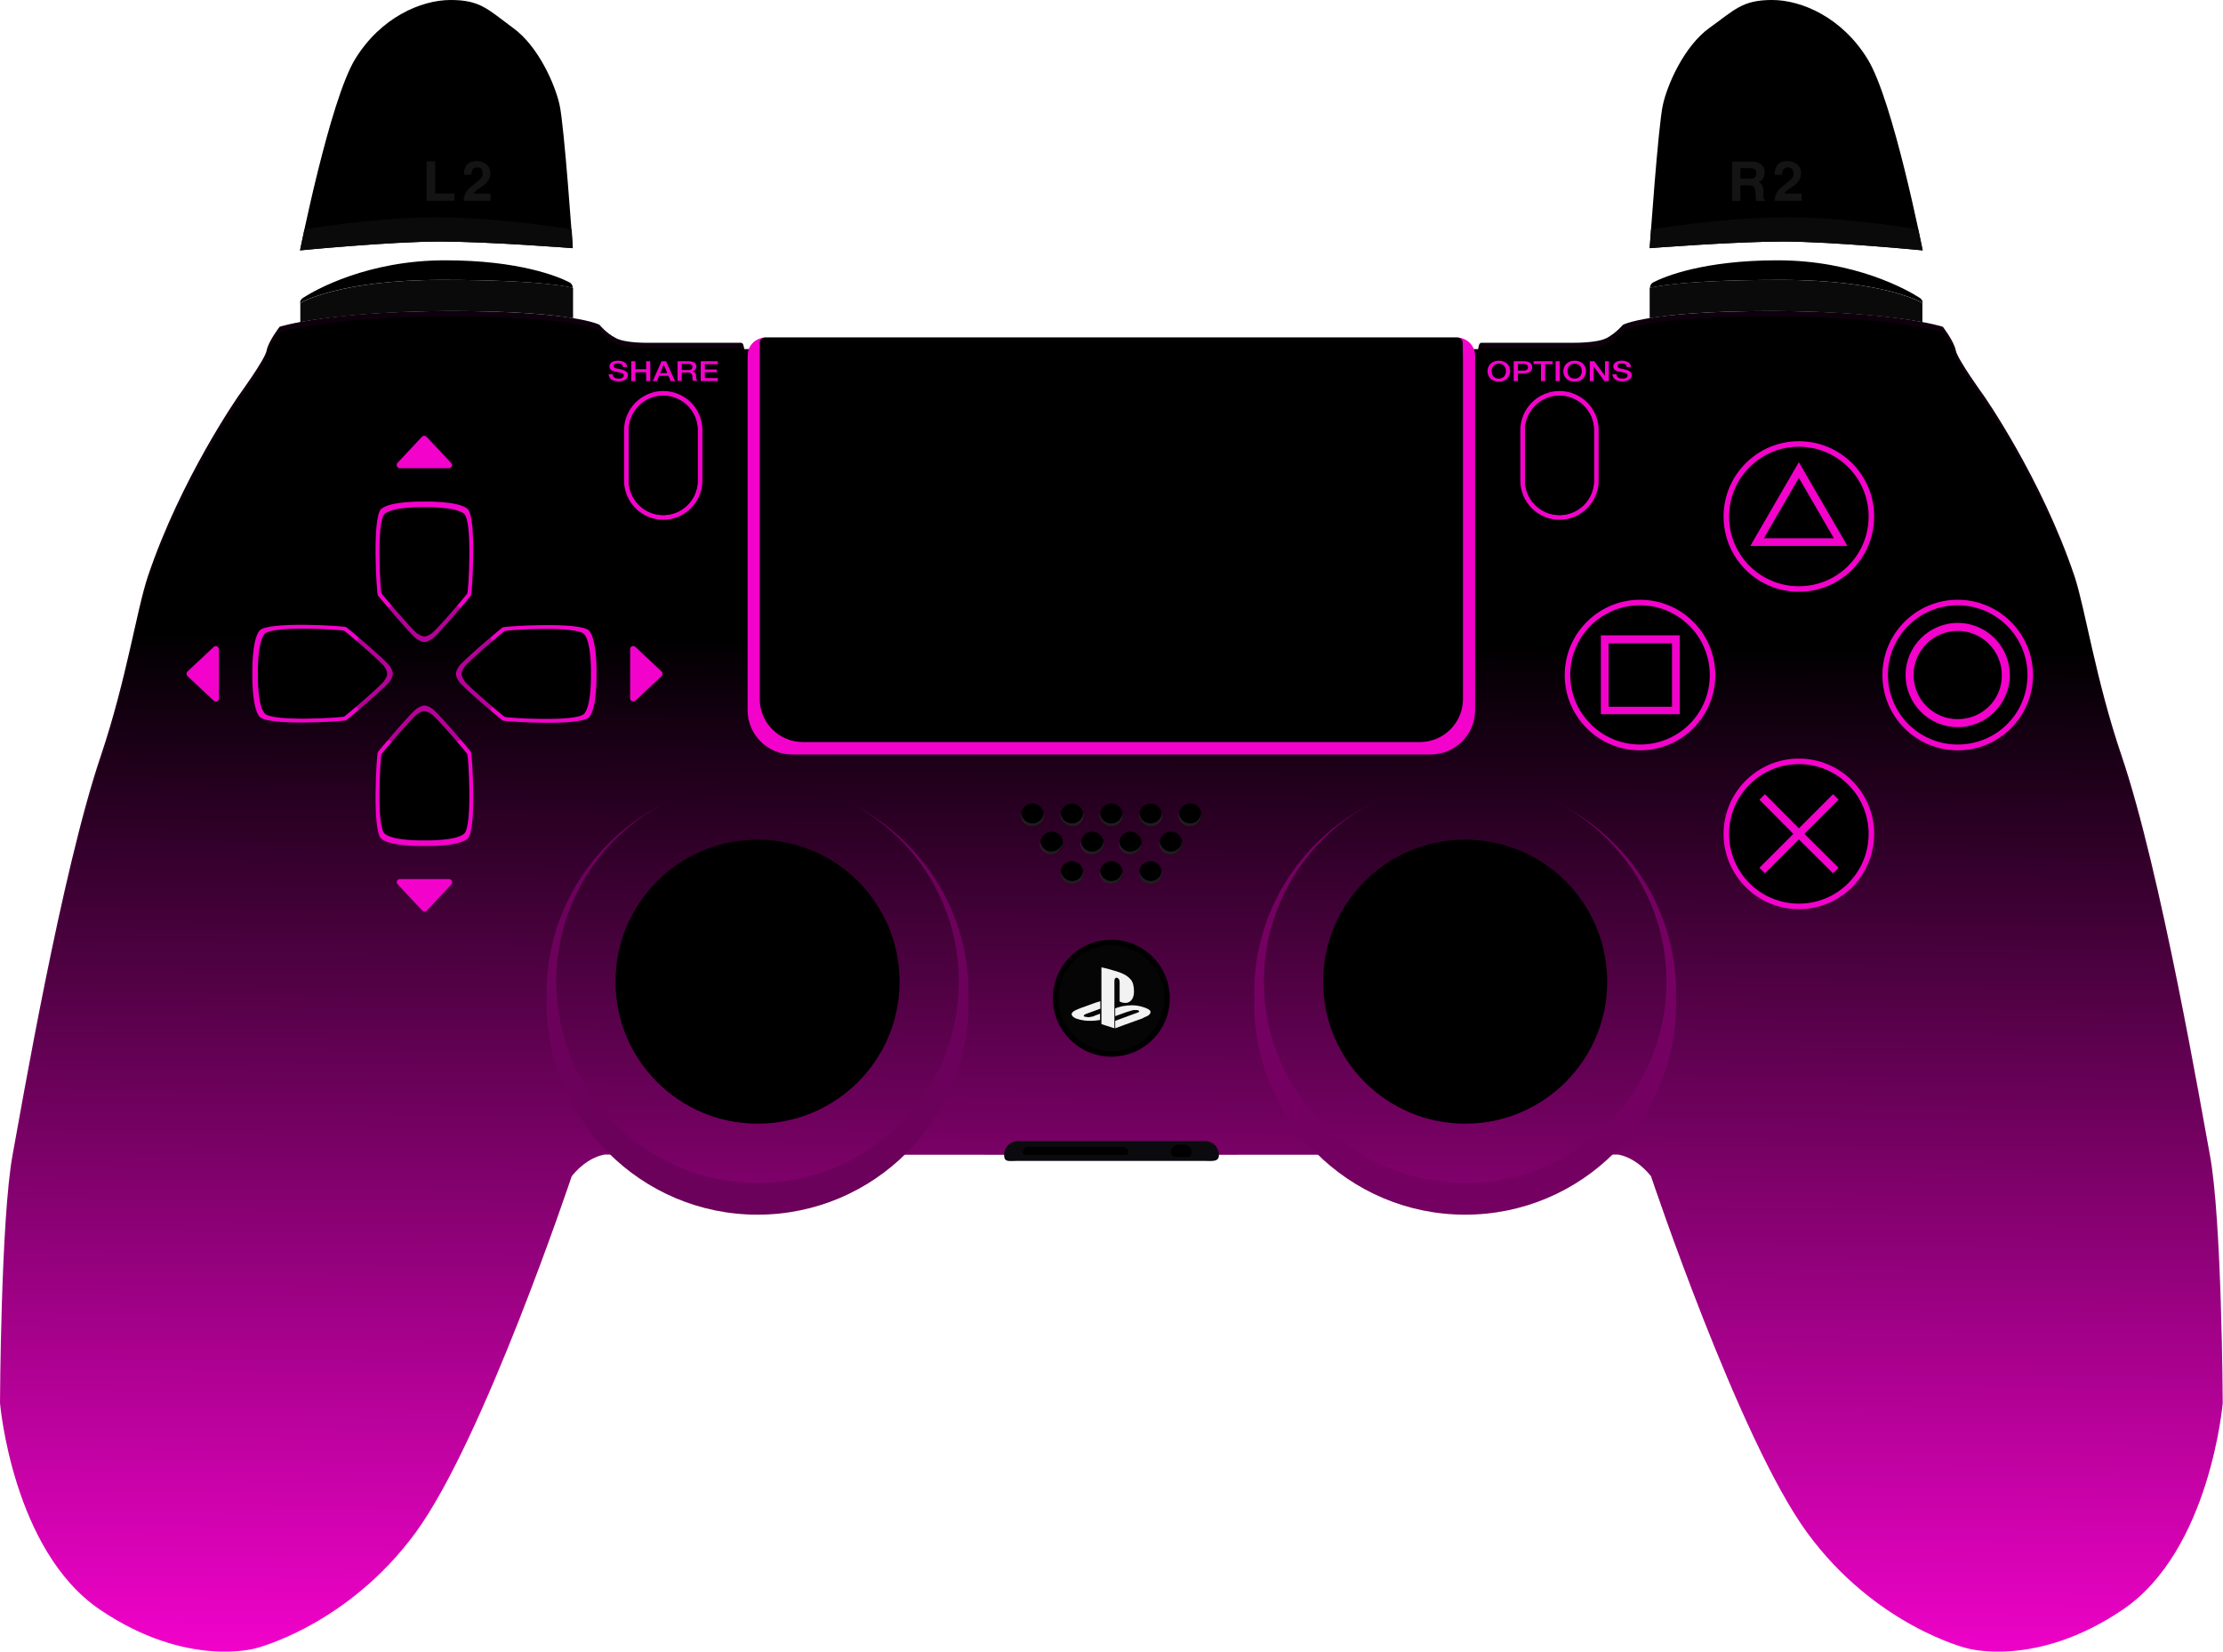 <?xml version="1.0" encoding="UTF-8" standalone="no"?>
<svg
   xmlns:osb="http://www.openswatchbook.org/uri/2009/osb"
   xmlns:dc="http://purl.org/dc/elements/1.1/"
   xmlns:cc="http://creativecommons.org/ns#"
   xmlns:rdf="http://www.w3.org/1999/02/22-rdf-syntax-ns#"
   xmlns:svg="http://www.w3.org/2000/svg"
   xmlns="http://www.w3.org/2000/svg"
   xmlns:xlink="http://www.w3.org/1999/xlink"
   xmlns:sodipodi="http://sodipodi.sourceforge.net/DTD/sodipodi-0.dtd"
   xmlns:inkscape="http://www.inkscape.org/namespaces/inkscape"
   inkscape:version="1.0 (4035a4fb49, 2020-05-01)"
   sodipodi:docname="auraaBase.svg"
   xml:space="preserve"
   enable-background="new 97 97.1 806 598.9"
   viewBox="97 97.1 806.1 598.967"
   height="598.967"
   width="806.1"
   y="0px"
   x="0px"
   id="Layer_1"
   version="1.1"><defs
   id="defs411"><linearGradient
     id="linearGradient4071"
     osb:paint="solid"><stop
       style="stop-color:#6c015b;stop-opacity:1;"
       offset="0"
       id="stop4069" /></linearGradient><linearGradient
     id="linearGradient3759"
     inkscape:collect="always"><stop
       id="stop3755"
       offset="0"
       style="stop-color:#f202cb;stop-opacity:1" /><stop
       id="stop3757"
       offset="1"
       style="stop-color:#000000;stop-opacity:1" /></linearGradient><linearGradient
     inkscape:collect="always"
     id="linearGradient3393"><stop
       style="stop-color:#f202cb;stop-opacity:1"
       offset="0"
       id="stop3389" /><stop
       style="stop-color:#000000;stop-opacity:1"
       offset="1"
       id="stop3391" /></linearGradient><linearGradient
     inkscape:collect="always"
     xlink:href="#linearGradient3759"
     id="linearGradient4065"
     gradientUnits="userSpaceOnUse"
     x1="511.909"
     y1="700.392"
     x2="515.213"
     y2="329.409" /><linearGradient
     gradientUnits="userSpaceOnUse"
     y2="328.441"
     x2="380.358"
     y1="708.192"
     x1="377.072"
     id="linearGradient2474"
     xlink:href="#linearGradient3393"
     inkscape:collect="always" /><linearGradient
     y2="330.932"
     x2="628.307"
     y1="700.509"
     x1="625.988"
     gradientUnits="userSpaceOnUse"
     id="linearGradient2478"
     xlink:href="#linearGradient3759"
     inkscape:collect="always" /></defs><sodipodi:namedview
   inkscape:snap-page="true"
   inkscape:current-layer="Layer_1"
   inkscape:window-maximized="1"
   inkscape:window-y="-8"
   inkscape:window-x="-8"
   inkscape:cy="58.046931"
   inkscape:cx="607.81983"
   inkscape:zoom="0.46014578"
   showgrid="false"
   id="namedview409"
   inkscape:window-height="1017"
   inkscape:window-width="1920"
   inkscape:pageshadow="2"
   inkscape:pageopacity="0"
   guidetolerance="10"
   gridtolerance="10"
   objecttolerance="10"
   borderopacity="1"
   bordercolor="#666666"
   pagecolor="#ffffff"
   inkscape:document-rotation="0"
   inkscape:snap-smooth-nodes="true" />
<pattern
   overflow="visible"
   viewBox="0 -231.7 40 103"
   id="SVGID_1_"
   patternUnits="userSpaceOnUse"
   height="103"
   width="40"
   y="696"
   x="97">
	<g
   id="g38">
		<polygon
   id="polygon2"
   points="0,-128.7 40,-128.7 40,-231.7 0,-231.7   "
   fill="none" />
		<g
   id="g36">
			<polygon
   id="polygon4"
   points="0,-128.7 40,-128.7 40,-231.7 0,-231.7    "
   fill="none" />
			<polygon
   id="polygon6"
   points="34.5,-360.5 37.5,-360.5 37.5,-206 34.5,-206    " />
			<polygon
   id="polygon8"
   points="26.5,-360.5 29.5,-360.5 29.5,-206 26.5,-206    " />
			<polygon
   id="polygon10"
   points="18.5,-360.5 21.5,-360.5 21.5,-206 18.5,-206    " />
			<polygon
   id="polygon12"
   points="10.5,-360.5 13.5,-360.5 13.5,-206 10.5,-206    " />
			<polygon
   id="polygon14"
   points="2.5,-360.5 5.5,-360.5 5.5,-206 2.5,-206    " />
			<polygon
   id="polygon16"
   points="34.5,-257.5 37.5,-257.5 37.5,-103 34.5,-103    " />
			<polygon
   id="polygon18"
   points="26.5,-257.5 29.5,-257.5 29.5,-103 26.5,-103    " />
			<polygon
   id="polygon20"
   points="18.5,-257.5 21.5,-257.5 21.5,-103 18.5,-103    " />
			<polygon
   id="polygon22"
   points="10.5,-257.5 13.5,-257.5 13.5,-103 10.5,-103    " />
			<polygon
   id="polygon24"
   points="2.5,-257.5 5.5,-257.5 5.5,-103 2.5,-103    " />
			<polygon
   id="polygon26"
   points="34.5,-154.5 37.5,-154.5 37.5,0 34.5,0    " />
			<polygon
   id="polygon28"
   points="26.5,-154.5 29.5,-154.5 29.5,0 26.5,0    " />
			<polygon
   id="polygon30"
   points="18.5,-154.5 21.5,-154.5 21.5,0 18.5,0    " />
			<polygon
   id="polygon32"
   points="10.5,-154.5 13.5,-154.5 13.5,0 10.5,0    " />
			<polygon
   id="polygon34"
   points="2.5,-154.5 5.5,-154.5 5.5,0 2.5,0    " />
		</g>
	</g>
</pattern>
<pattern
   overflow="visible"
   viewBox="0 -231.7 40 103"
   id="SVGID_2_"
   patternUnits="userSpaceOnUse"
   height="103"
   width="40"
   y="696"
   x="97">
	<g
   id="g77">
		<polygon
   id="polygon41"
   points="0,-128.7 40,-128.7 40,-231.7 0,-231.7   "
   fill="none" />
		<g
   id="g75">
			<polygon
   id="polygon43"
   points="0,-128.7 40,-128.7 40,-231.7 0,-231.7    "
   fill="none" />
			<polygon
   id="polygon45"
   points="34.5,-360.5 37.5,-360.5 37.5,-206 34.5,-206    " />
			<polygon
   id="polygon47"
   points="26.5,-360.5 29.5,-360.5 29.5,-206 26.5,-206    " />
			<polygon
   id="polygon49"
   points="18.5,-360.5 21.5,-360.5 21.5,-206 18.5,-206    " />
			<polygon
   id="polygon51"
   points="10.5,-360.5 13.5,-360.5 13.5,-206 10.5,-206    " />
			<polygon
   id="polygon53"
   points="2.5,-360.5 5.5,-360.5 5.5,-206 2.5,-206    " />
			<polygon
   id="polygon55"
   points="34.5,-257.5 37.5,-257.5 37.5,-103 34.5,-103    " />
			<polygon
   id="polygon57"
   points="26.5,-257.5 29.5,-257.5 29.5,-103 26.5,-103    " />
			<polygon
   id="polygon59"
   points="18.5,-257.5 21.5,-257.5 21.5,-103 18.5,-103    " />
			<polygon
   id="polygon61"
   points="10.5,-257.5 13.5,-257.5 13.5,-103 10.5,-103    " />
			<polygon
   id="polygon63"
   points="2.5,-257.5 5.5,-257.5 5.5,-103 2.5,-103    " />
			<polygon
   id="polygon65"
   points="34.5,-154.5 37.5,-154.5 37.5,0 34.5,0    " />
			<polygon
   id="polygon67"
   points="26.5,-154.5 29.5,-154.5 29.5,0 26.5,0    " />
			<polygon
   id="polygon69"
   points="18.5,-154.5 21.5,-154.5 21.5,0 18.5,0    " />
			<polygon
   id="polygon71"
   points="10.5,-154.5 13.5,-154.5 13.5,0 10.5,0    " />
			<polygon
   id="polygon73"
   points="2.5,-154.5 5.5,-154.5 5.5,0 2.5,0    " />
		</g>
	</g>
</pattern>
<pattern
   overflow="visible"
   viewBox="0 -71 71 71"
   id="SVGID_3_"
   patternUnits="userSpaceOnUse"
   height="71"
   width="71"
   y="696"
   x="97">
	<g
   id="g88">
		<polygon
   id="polygon80"
   points="0,0 71,0 71,-71 0,-71   "
   fill="none" />
		<g
   id="g86">
			<polygon
   id="polygon82"
   points="0,0 71,0 71,-71 0,-71    "
   fill="none" />
			<path
   id="path84"
   d="M41.8-35.5c0-3.5-2.8-6.3-6.3-6.3s-6.3,2.8-6.3,6.3s2.8,6.3,6.3,6.3S41.8-32,41.8-35.5z"
   fill="#B3B3B3" />
		</g>
	</g>
</pattern>













<g
   id="g3795">
	<g
   id="g3793">
		<g
   id="g3791">
			<path
   fill="#0d0e13"
   d="m 898.3,515.7 c -2.9,-15.5 -17.7,-102.5 -32,-144.6 -9.4,-27.7 -13.1,-53 -17,-64.9 -12,-35.7 -33,-65.7 -33,-65.7 0,0 -9.5,-13.1 -10.1,-16.3 -0.6,-3.3 -4.7,-8.6 -4.7,-8.6 0,0 -17.4,-5.7 -62.3,-5.7 -44.9,0 -53.7,5 -53.7,5 0,0 -2.4,2.9 -5.9,4.8 -3.5,1.8 -11.7,1.7 -11.7,1.7 h -33.4 c 0,0 -0.6,-0.1 -0.9,0.3 -0.4,0.4 -0.6,2 -0.6,2 H 500 366.9 c 0,0 -0.3,-1.7 -0.6,-2 -0.4,-0.4 -0.9,-0.3 -0.9,-0.3 H 332 c 0,0 -8.2,0.2 -11.7,-1.7 -3.5,-1.8 -5.9,-4.8 -5.9,-4.8 0,0 -8.8,-5 -53.7,-5 -44.8,0 -62.3,5.7 -62.3,5.7 0,0 -4.1,5.3 -4.7,8.6 -0.6,3.3 -10.1,16.3 -10.1,16.3 0,0 -21,30 -33,65.7 -4,11.9 -7.7,37.2 -17,64.9 -14.3,42.1 -29.1,129.1 -32,144.6 -4.3,23.2 -4.6,90.2 -4.6,90.2 0,0 4.5,53.4 36.2,74.9 31.7,21.5 56.7,14 56.7,14 0,0 33.1,-8.2 57.8,-41.9 24.7,-33.7 56.6,-129.2 56.6,-129.2 0,0 2.2,-3 5.7,-5.3 3.5,-2.3 6.3,-2.6 6.3,-2.6 l 183.7,0.1 183.7,-0.1 c 0,0 2.8,0.3 6.3,2.6 3.5,2.3 5.7,5.3 5.7,5.3 0,0 31.9,95.4 56.6,129.2 24.7,33.8 57.8,41.9 57.8,41.9 0,0 25,7.5 56.7,-14 31.7,-21.5 36.2,-74.9 36.2,-74.9 0,0 -0.3,-67 -4.7,-90.2 z"
   id="path3761"
   style="fill:url(#linearGradient4065);fill-opacity:1" />
			<g
   opacity="0.06"
   id="g3765">
				
			<path
   fill="#ffffff"
   d="m 133.6,373.1 c 9.4,-27.7 13.1,-53 17,-64.9 12,-35.7 33,-65.7 33,-65.7 0,0 9.5,-13.1 10.1,-16.3 0.6,-3.3 4.7,-8.6 4.7,-8.6 0,0 17.4,-5.7 62.3,-5.7 44.8,0 53.7,5 53.7,5 0,0 2.4,2.9 5.9,4.8 3.5,1.8 11.7,1.7 11.7,1.7 h 33.4 c 0,0 0.6,-0.1 0.9,0.3 0.4,0.4 0.6,2 0.6,2 H 500 633.1 c 0,0 0.3,-1.7 0.6,-2 0.4,-0.4 0.9,-0.3 0.9,-0.3 H 668 c 0,0 8.2,0.2 11.7,-1.7 3.5,-1.8 5.9,-4.8 5.9,-4.8 0,0 8.8,-5 53.7,-5 44.9,0 62.3,5.7 62.3,5.7 0,0 4.1,5.3 4.7,8.6 0.6,3.3 10.1,16.3 10.1,16.3 0,0 21,30 33,65.7 4,11.9 7.7,37.2 17,64.9 14.3,42.1 29.1,129.1 32,144.6 3.9,20.9 4.6,77.3 4.7,88.3 0,-0.1 0,-0.1 0,-0.1 0,0 -0.3,-66.9 -4.7,-90.1 -2.9,-15.5 -17.7,-102.5 -32,-144.6 -9.4,-27.7 -13.1,-53 -17,-64.9 -12,-35.7 -33,-65.7 -33,-65.7 0,0 -9.5,-13.1 -10.1,-16.3 -0.6,-3.3 -4.7,-8.6 -4.7,-8.6 0,0 -17.4,-5.7 -62.3,-5.7 -44.9,0 -53.7,5 -53.7,5 0,0 -2.4,2.9 -5.9,4.8 -3.5,1.8 -11.7,1.7 -11.7,1.7 h -33.4 c 0,0 -0.6,-0.1 -0.9,0.3 -0.4,0.4 -0.6,2 -0.6,2 H 500 366.9 c 0,0 -0.3,-1.7 -0.6,-2 -0.4,-0.4 -0.9,-0.3 -0.9,-0.3 H 332 c 0,0 -8.2,0.2 -11.7,-1.7 -3.5,-1.8 -5.9,-4.8 -5.9,-4.8 0,0 -8.8,-5 -53.7,-5 -44.8,0 -62.3,5.7 -62.3,5.7 0,0 -4.1,5.3 -4.7,8.6 -0.6,3.3 -10.1,16.3 -10.1,16.3 0,0 -21,30 -33,65.7 -4,11.9 -7.7,37.2 -17,64.9 -14.3,42.1 -29.1,129.1 -32,144.6 -4.3,23.1 -4.6,90.1 -4.6,90.1 v 0.1 c 0.1,-10.9 0.7,-67.4 4.7,-88.3 2.9,-15.4 17.6,-102.5 31.9,-144.6 z"
   id="path3763"
   style="fill:#f202cb;fill-opacity:1" /></g>
			<path
   style="fill:#6c015b;fill-opacity:1"
   fill="#13161f"
   d="m 448.2,457.1 c 0,-42.2 -34.3,-76.5 -76.5,-76.5 -42.2,0 -76.5,34.3 -76.5,76.5 0,0.7 0,1.3 0.1,2 0,0.7 -0.1,1.3 -0.1,2 0,42.2 34.3,76.5 76.5,76.5 42.2,0 76.5,-34.3 76.5,-76.5 0,-0.7 0,-1.3 -0.1,-2 0,-0.7 0.1,-1.4 0.1,-2 z"
   id="path3767" />
			<circle
   style="fill:url(#linearGradient2474);fill-opacity:1"
   fill="#0f1015"
   cx="371.7"
   cy="453.1"
   r="73"
   id="circle3769" />
			<circle
   cx="371.7"
   cy="453.1"
   r="51.5"
   id="circle3771" />
			<path
   style="fill:#740161;fill-opacity:1"
   fill="#13161f"
   d="m 704.8,457.1 c 0,-42.2 -34.3,-76.5 -76.5,-76.5 -42.2,0 -76.5,34.3 -76.5,76.5 0,0.7 0,1.3 0.1,2 0,0.7 -0.1,1.3 -0.1,2 0,42.2 34.3,76.5 76.5,76.5 42.2,0 76.5,-34.3 76.5,-76.5 0,-0.7 0,-1.3 -0.1,-2 0.1,-0.7 0.1,-1.4 0.1,-2 z"
   id="path3773" />
			<circle
   r="73"
   style="fill:url(#linearGradient2478);fill-opacity:1"
   fill="#0f1015"
   cx="628.3"
   cy="453.1"
   id="circle3775" />
			<circle
   cx="628.3"
   cy="453.1"
   r="51.5"
   id="circle3777" />
			<path
   style="fill:#f202cb;fill-opacity:1"
   fill="#121212"
   d="m 631.8,225.1 c -0.4,-3.2 -3.3,-5.6 -6.5,-5.6 v 0 H 500 v 0 H 374.7 v 0 c -3.2,0 -6.1,2.3 -6.5,5.6 -0.1,0.7 -0.1,1.4 -0.1,2.1 v 127.4 c 0,8.9 7.2,16.1 16.1,16.1 H 500 v 0 h 115.8 c 8.9,0 16.1,-7.2 16.1,-16.1 V 227.2 c 0.1,-0.7 0,-1.4 -0.1,-2.1 z"
   id="path3779" />
			
			<g
   id="g3789">
				
				<path
   style="fill:#f202cb;fill-opacity:1"
   fill="#1f1f1f"
   d="m 327.4,351.2 9.5,-8.9 c 0.5,-0.5 0.5,-1.2 0,-1.7 l -9.5,-8.9 c -0.7,-0.7 -1.9,-0.2 -1.9,0.8 v 8.9 8.9 c -0.1,1 1.1,1.5 1.9,0.9 z"
   id="path3781" />
				<path
   style="fill:#f202cb;fill-opacity:1"
   fill="#1f1f1f"
   d="m 242,266.9 h 8.9 8.9 c 1,0 1.5,-1.2 0.8,-1.9 l -8.9,-9.5 c -0.5,-0.5 -1.2,-0.5 -1.7,0 l -8.9,9.5 c -0.6,0.7 -0.1,1.9 0.9,1.9 z"
   id="path3783" />
				<path
   style="fill:#f202cb;fill-opacity:1"
   fill="#1f1f1f"
   d="m 174.5,331.7 -9.5,8.9 c -0.5,0.5 -0.5,1.2 0,1.7 l 9.5,8.9 c 0.7,0.7 1.9,0.2 1.9,-0.8 v -8.9 -8.9 c 0,-1.1 -1.2,-1.6 -1.9,-0.9 z"
   id="path3785" />
				<path
   style="fill:#f202cb;fill-opacity:1"
   fill="#1f1f1f"
   d="m 259.8,415.9 h -8.9 -8.9 c -1,0 -1.5,1.2 -0.8,1.9 l 8.9,9.5 c 0.5,0.5 1.2,0.5 1.7,0 l 8.9,-9.5 c 0.6,-0.7 0.1,-1.9 -0.9,-1.9 z"
   id="path3787" />
			</g>
		</g>
	</g>
</g><g
   id="g3847">
	<g
   id="g3799">
		
		
			<pattern
   id="pattern3797"
   xlink:href="#SVGID_1_"
   patternTransform="matrix(0.33 9.457588e-002 9.457588e-002 -0.33 -10180.451 -7431.516)">
		</pattern>
		
		
	</g>
	<g
   id="g3803">
		
		
			<pattern
   id="pattern3801"
   xlink:href="#SVGID_2_"
   patternTransform="matrix(-0.33 9.457588e-002 -9.457588e-002 -0.33 -21159.977 -7429.662)">
		</pattern>
		
		
	</g>
	<g
   id="g3811">
		<g
   id="g3809">
			<path
   style="fill:#f202cb;fill-opacity:1"
   d="m 337.5,240.6 c 6.9,0 12.5,5.6 12.5,12.5 v 18.3 c 0,6.9 -5.6,12.5 -12.5,12.5 -6.9,0 -12.5,-5.6 -12.5,-12.5 v -18.3 c 0,-6.9 5.6,-12.5 12.5,-12.5 m 0,-1.7 c -7.8,0 -14.2,6.4 -14.2,14.2 v 18.3 c 0,7.8 6.4,14.2 14.2,14.2 7.8,0 14.2,-6.4 14.2,-14.2 v -18.3 c 0,-7.9 -6.4,-14.2 -14.2,-14.2 z"
   id="path3805" />
			<path
   style="fill:#000000;fill-opacity:1"
   fill="#10111a"
   d="m 337.5,240.6 c -6.9,0 -12.5,5.6 -12.5,12.5 v 18.3 c 0,6.9 5.6,12.5 12.5,12.5 6.9,0 12.5,-5.6 12.5,-12.5 v -18.3 c 0,-6.9 -5.6,-12.5 -12.5,-12.5 z"
   id="path3807" />
		</g>
	</g>
	<g
   id="g3819">
		<g
   id="g3817">
			<path
   style="fill:#f202cb;fill-opacity:1"
   d="m 662.5,240.6 c 6.9,0 12.5,5.6 12.5,12.5 v 18.3 c 0,6.9 -5.6,12.5 -12.5,12.5 v 0 c -6.9,0 -12.5,-5.6 -12.5,-12.5 v -18.3 c 0,-6.9 5.6,-12.5 12.5,-12.5 v 0 m 0,-1.7 c -7.8,0 -14.2,6.4 -14.2,14.2 v 18.3 c 0,7.8 6.4,14.2 14.2,14.2 7.8,0 14.2,-6.4 14.2,-14.2 v -18.3 c 0,-7.9 -6.4,-14.2 -14.2,-14.2 z"
   id="path3813" />
			<path
   style="fill:#000000;fill-opacity:1"
   fill="#10111a"
   d="m 662.5,240.6 c -6.9,0 -12.5,5.6 -12.5,12.5 v 18.3 c 0,6.9 5.6,12.5 12.5,12.5 6.9,0 12.5,-5.6 12.5,-12.5 v -18.3 c 0,-6.9 -5.6,-12.5 -12.5,-12.5 z"
   id="path3815" />
		</g>
	</g>
	<g
   id="g3845">
		<g
   id="g3825">
			<path
   style="fill:#f202cb;fill-opacity:1"
   fill="#1a1a1a"
   d="m 238.2,344.3 c 1.4,-2 1.2,-2.9 1.2,-2.9 0,0 0.2,-0.9 -1.2,-2.9 -1.4,-2 -15,-13.6 -15.7,-14 -0.7,-0.4 -28.5,-2.2 -31.4,1.3 -2.9,3.5 -2.6,15.6 -2.6,15.6 0,0 -0.3,12.1 2.6,15.6 2.9,3.5 30.7,1.7 31.4,1.3 0.7,-0.4 14.3,-12 15.7,-14 z"
   id="path3821" />
			<path
   opacity="0.25"
   enable-background="new    "
   d="m 238.2,344.3 c 1.4,-2 1.2,-2.9 1.2,-2.9 0,0 0.2,-0.9 -1.2,-2.9 -0.9,-1.3 -6.9,-6.6 -11.2,-10.3 -2.1,3.9 -3.4,8.4 -3.4,13.2 0,4.8 1.2,9.3 3.4,13.2 4.3,-3.7 10.3,-9 11.2,-10.3 z"
   id="path3823" />
		<path
   id="path4089"
   d="m 236.282,344.071 c 1.289,-1.842 1.105,-2.671 1.105,-2.671 0,0 0.184,-0.829 -1.105,-2.671 -1.289,-1.842 -13.814,-12.524 -14.458,-12.893 -0.645,-0.368 -26.246,-2.026 -28.917,1.197 -2.671,3.223 -2.394,14.366 -2.394,14.366 0,0 -0.276,11.143 2.394,14.366 2.671,3.223 28.272,1.566 28.917,1.197 0.645,-0.368 13.169,-11.051 14.458,-12.893 z"
   fill="#1a1a1a"
   style="fill:#000000;fill-opacity:1;stroke-width:0.921" /></g>
		<g
   id="g3831">
			<path
   style="fill:#f202cb;fill-opacity:1"
   fill="#1a1a1a"
   d="m 248,328.7 c 2,1.4 2.9,1.2 2.9,1.2 0,0 0.9,0.2 2.9,-1.2 2,-1.4 13.6,-15 14,-15.7 0.4,-0.7 2.2,-28.5 -1.3,-31.4 -3.5,-2.9 -15.6,-2.6 -15.6,-2.6 0,0 -12.1,-0.3 -15.6,2.6 -3.5,2.9 -1.7,30.7 -1.3,31.4 0.5,0.7 12,14.3 14,15.7 z"
   id="path3827" />
			<path
   opacity="0.25"
   enable-background="new    "
   d="m 248,328.7 c 2,1.4 2.9,1.2 2.9,1.2 0,0 0.9,0.2 2.9,-1.2 1.3,-0.9 6.6,-6.9 10.3,-11.2 -3.9,-2.1 -8.4,-3.4 -13.2,-3.4 -4.8,0 -9.3,1.2 -13.2,3.4 3.8,4.3 9,10.3 10.3,11.2 z"
   id="path3829" />
		<path
   id="path4087"
   d="m 248.23,326.774 c 1.841,1.289 2.67,1.105 2.67,1.105 0,0 0.829,0.184 2.67,-1.105 1.841,-1.289 12.52,-13.809 12.888,-14.453 0.368,-0.644 2.025,-26.237 -1.197,-28.907 -3.222,-2.67 -14.361,-2.394 -14.361,-2.394 0,0 -11.139,-0.276 -14.361,2.394 -3.222,2.67 -1.565,28.262 -1.197,28.907 0.46,0.644 11.047,13.165 12.888,14.453 z"
   fill="#1a1a1a"
   style="fill:#000000;fill-opacity:1;stroke-width:0.921" /></g>
		<g
   id="g3837">
			<path
   style="fill:#f202cb;fill-opacity:1"
   fill="#1a1a1a"
   d="m 310.7,325.9 c -2.9,-3.5 -30.7,-1.7 -31.4,-1.3 -0.7,0.4 -14.3,12 -15.7,14 -1.4,2 -1.2,2.9 -1.2,2.9 0,0 -0.2,0.9 1.2,2.9 1.4,2 15,13.6 15.7,14 0.7,0.4 28.5,2.2 31.4,-1.3 2.9,-3.5 2.6,-15.6 2.6,-15.6 0,0 0.3,-12.1 -2.6,-15.6 z"
   id="path3833" />
			<path
   opacity="0.25"
   enable-background="new    "
   d="m 274.9,328.3 c -4.3,3.7 -10.3,9 -11.2,10.3 -1.4,2 -1.2,2.9 -1.2,2.9 0,0 -0.2,0.9 1.2,2.9 0.9,1.3 6.9,6.6 11.2,10.3 2.1,-3.9 3.4,-8.4 3.4,-13.2 0,-4.8 -1.3,-9.3 -3.4,-13.2 z"
   id="path3835" />
		<path
   id="path4091"
   d="m 308.893,327.134 c -2.671,-3.223 -28.272,-1.566 -28.917,-1.197 -0.645,0.368 -13.169,11.051 -14.458,12.893 -1.289,1.842 -1.105,2.671 -1.105,2.671 0,0 -0.184,0.829 1.105,2.671 1.289,1.842 13.814,12.524 14.458,12.893 0.645,0.368 26.246,2.026 28.917,-1.197 2.671,-3.223 2.394,-14.366 2.394,-14.366 0,0 0.276,-11.143 -2.394,-14.366 z"
   fill="#1a1a1a"
   style="fill:#000000;fill-opacity:1;stroke-width:0.921" /></g>
		<g
   id="g3843">
			<path
   style="fill:#f202cb;fill-opacity:1"
   fill="#1a1a1a"
   d="m 253.8,354.2 c -2,-1.4 -2.9,-1.2 -2.9,-1.2 0,0 -0.9,-0.2 -2.9,1.2 -2,1.4 -13.6,15 -14,15.7 -0.4,0.7 -2.2,28.5 1.3,31.4 3.5,2.9 15.6,2.6 15.6,2.6 0,0 12.1,0.3 15.6,-2.6 3.5,-2.9 1.7,-30.7 1.3,-31.4 -0.4,-0.8 -12,-14.3 -14,-15.7 z"
   id="path3839" />
			<path
   opacity="0.25"
   enable-background="new    "
   d="m 253.8,354.2 c -2,-1.4 -2.9,-1.2 -2.9,-1.2 0,0 -0.9,-0.2 -2.9,1.2 -1.3,0.9 -6.6,6.9 -10.3,11.2 3.9,2.1 8.4,3.4 13.2,3.4 4.8,0 9.3,-1.2 13.2,-3.4 -3.7,-4.3 -9,-10.3 -10.3,-11.2 z"
   id="path3841" />
		<path
   id="path4093"
   d="m 253.569,356.128 c -1.841,-1.289 -2.669,-1.105 -2.669,-1.105 0,0 -0.828,-0.184 -2.669,1.105 -1.841,1.289 -12.519,13.807 -12.887,14.452 -0.368,0.644 -2.025,26.234 1.197,28.903 3.222,2.669 14.359,2.393 14.359,2.393 0,0 11.138,0.276 14.359,-2.393 3.222,-2.669 1.565,-28.259 1.197,-28.903 -0.368,-0.736 -11.046,-13.163 -12.887,-14.452 z"
   fill="#1a1a1a"
   style="fill:#000000;fill-opacity:1;stroke-width:0.92" /></g>
	</g>
</g><g
   id="g3877">
	<g
   id="g3863">
		<circle
   cx="500"
   cy="413.5"
   r="4.1"
   id="circle3849" />
		<circle
   cx="500"
   cy="392.6"
   r="4.1"
   id="circle3851" />
		<circle
   cx="493.1"
   cy="402.8"
   r="4.1"
   id="circle3853" />
		<circle
   cx="478.4"
   cy="402.8"
   r="4.1"
   id="circle3855" />
		<circle
   cx="485.7"
   cy="413.5"
   r="4.1"
   id="circle3857" />
		<circle
   cx="485.7"
   cy="392.6"
   r="4.1"
   id="circle3859" />
		<circle
   cx="471.4"
   cy="392.6"
   r="4.1"
   id="circle3861" />
	</g>
	<g
   id="g3875">
		<circle
   cx="506.9"
   cy="402.8"
   r="4.1"
   id="circle3865" />
		<circle
   cx="521.6"
   cy="402.8"
   r="4.1"
   id="circle3867" />
		<circle
   cx="514.2"
   cy="413.5"
   r="4.1"
   id="circle3869" />
		<circle
   cx="514.2"
   cy="392.6"
   r="4.1"
   id="circle3871" />
		<circle
   cx="528.6"
   cy="392.6"
   r="4.1"
   id="circle3873" />
	</g>
</g><g
   opacity="0.12"
   id="g3903">
	<path
   fill="#ffffff"
   d="m 500,416.6 c -2.1,0 -3.8,-1.6 -4.1,-3.6 0,0.2 -0.1,0.3 -0.1,0.5 0,2.3 1.8,4.1 4.1,4.1 2.3,0 4.1,-1.8 4.1,-4.1 0,-0.2 0,-0.3 -0.1,-0.5 -0.1,2 -1.8,3.6 -3.9,3.6 z"
   id="path3879" />
	<path
   fill="#ffffff"
   d="m 500,396.7 c 2.3,0 4.1,-1.8 4.1,-4.1 0,-0.2 0,-0.3 -0.1,-0.5 -0.2,2 -2,3.6 -4.1,3.6 -2.1,0 -3.8,-1.6 -4.1,-3.6 0,0.2 -0.1,0.3 -0.1,0.5 0.2,2.2 2,4.1 4.3,4.1 z"
   id="path3881" />
	<path
   fill="#ffffff"
   d="m 497.2,402.8 c 0,-0.2 0,-0.3 -0.1,-0.5 -0.2,2 -2,3.6 -4.1,3.6 -2.1,0 -3.8,-1.6 -4.1,-3.6 0,0.2 -0.1,0.3 -0.1,0.5 0,2.3 1.8,4.1 4.1,4.1 2.4,0 4.3,-1.8 4.3,-4.1 z"
   id="path3883" />
	<path
   fill="#ffffff"
   d="m 482.4,402.3 c -0.2,2 -2,3.6 -4.1,3.6 -2.1,0 -3.8,-1.6 -4.1,-3.6 0,0.2 -0.1,0.3 -0.1,0.5 0,2.3 1.8,4.1 4.1,4.1 2.3,0 4.1,-1.8 4.1,-4.1 0.2,-0.2 0.2,-0.3 0.1,-0.5 z"
   id="path3885" />
	<path
   fill="#ffffff"
   d="m 485.8,416.6 c -2.1,0 -3.8,-1.6 -4.1,-3.6 0,0.2 -0.1,0.3 -0.1,0.5 0,2.3 1.8,4.1 4.1,4.1 2.3,0 4.1,-1.8 4.1,-4.1 0,-0.2 0,-0.3 -0.1,-0.5 -0.1,2 -1.8,3.6 -3.9,3.6 z"
   id="path3887" />
	<path
   fill="#ffffff"
   d="m 485.8,396.7 c 2.3,0 4.1,-1.8 4.1,-4.1 0,-0.2 0,-0.3 -0.1,-0.5 -0.2,2 -2,3.6 -4.1,3.6 -2.1,0 -3.8,-1.6 -4.1,-3.6 0,0.2 -0.1,0.3 -0.1,0.5 0.1,2.2 2,4.1 4.3,4.1 z"
   id="path3889" />
	<path
   fill="#ffffff"
   d="m 475.6,392.6 c 0,-0.2 0,-0.3 -0.1,-0.5 -0.2,2 -2,3.6 -4.1,3.6 -2.1,0 -3.8,-1.6 -4.1,-3.6 0,0.2 -0.1,0.3 -0.1,0.5 0,2.3 1.8,4.1 4.1,4.1 2.4,0 4.3,-1.9 4.3,-4.1 z"
   id="path3891" />
	<path
   fill="#ffffff"
   d="m 511,402.3 c -0.2,2 -2,3.6 -4.1,3.6 -2.1,0 -3.8,-1.6 -4.1,-3.6 0,0.2 -0.1,0.3 -0.1,0.5 0,2.3 1.8,4.1 4.1,4.1 2.3,0 4.1,-1.8 4.1,-4.1 0.2,-0.2 0.1,-0.3 0.1,-0.5 z"
   id="path3893" />
	<path
   fill="#ffffff"
   d="m 521.6,405.9 c -2.1,0 -3.8,-1.6 -4.1,-3.6 0,0.2 -0.1,0.3 -0.1,0.5 0,2.3 1.8,4.1 4.1,4.1 2.3,0 4.1,-1.8 4.1,-4.1 0,-0.2 0,-0.3 -0.1,-0.5 0,2.1 -1.8,3.6 -3.9,3.6 z"
   id="path3895" />
	<path
   fill="#ffffff"
   d="m 514.3,416.6 c -2.1,0 -3.8,-1.6 -4.1,-3.6 0,0.2 -0.1,0.3 -0.1,0.5 0,2.3 1.8,4.1 4.1,4.1 2.3,0 4.1,-1.8 4.1,-4.1 0,-0.2 0,-0.3 -0.1,-0.5 -0.1,2 -1.8,3.6 -3.9,3.6 z"
   id="path3897" />
	<path
   fill="#ffffff"
   d="m 514.3,396.7 c 2.3,0 4.1,-1.8 4.1,-4.1 0,-0.2 0,-0.3 -0.1,-0.5 -0.2,2 -2,3.6 -4.1,3.6 -2.1,0 -3.8,-1.6 -4.1,-3.6 0,0.2 -0.1,0.3 -0.1,0.5 0.1,2.2 2,4.1 4.3,4.1 z"
   id="path3899" />
	<path
   fill="#ffffff"
   d="m 528.6,395.7 c -2.1,0 -3.8,-1.6 -4.1,-3.6 0,0.2 -0.1,0.3 -0.1,0.5 0,2.3 1.8,4.1 4.1,4.1 2.3,0 4.1,-1.8 4.1,-4.1 0,-0.2 0,-0.3 -0.1,-0.5 -0.1,2 -1.8,3.6 -3.9,3.6 z"
   id="path3901" />
</g><path
   fill="#0b0b0f"
   d="m 533.6,518.1 h -67.9 c -2.8,0 -4.6,0.6 -4.6,-2.2 v 0 c 0,-2.8 2.3,-5 5,-5 h 67.9 c 2.8,0 5,2.3 5,5 v 0 c 0.1,2.7 -2.6,2.2 -5.4,2.2 z"
   id="path3905" /><path
   d="m 505.3,515.9 h -36.5 c -0.5,0 -0.9,-0.4 -0.9,-0.9 v 0 c 0,-1.1 0.9,-2 2,-2 h 34.2 c 1.1,0 2,0.9 2,2 v 0 c 0.1,0.5 -0.3,0.9 -0.8,0.9 z"
   id="path3907" /><path
   d="m 527.5,516.7 h -4.2 c -0.9,0 -1.7,-0.8 -1.7,-1.7 v 0 c 0,-1.6 1.3,-2.8 2.8,-2.8 h 1.9 c 1.6,0 2.8,1.3 2.8,2.8 v 0 c 0.1,1 -0.6,1.7 -1.6,1.7 z"
   id="path3909" /><g
   id="g3921">
	<g
   id="g3919">
		<path
   style="fill:#000000"
   fill="#080808"
   d="m 627.4,221.4 c 0,-1 -0.8,-1.9 -1.9,-1.9 H 500 v 0 H 374.4 c -1,0 -1.9,0.8 -1.9,1.9 v 6 123.2 c 0,8.6 7,15.6 15.6,15.6 H 500 v 0 h 111.9 c 8.6,0 15.6,-7 15.6,-15.6 V 227.5 Z"
   id="path3911" />
		<g
   opacity="0.12"
   id="g3917">
			
				<pattern
   id="pattern3913"
   xlink:href="#SVGID_3_"
   patternTransform="matrix(0.102 0 0 -0.102 -13979.89 -2289.76)"
   opacity="0.12">
			</pattern>
			<path
   fill="url(#SVGID_6_)"
   d="m 372.5,350.6 c 0,8.6 7,15.6 15.6,15.6 H 500 v 0 h 111.9 c 8.6,0 15.6,-7 15.6,-15.6 V 244.1 h -255 z"
   id="path3915" />
		</g>
	</g>
</g><g
   id="g3965">
	<g
   id="g3963">
		<g
   id="g3931">
			<g
   id="g3927">
				<path
   style="fill:#000000;fill-opacity:1"
   fill="#1a1a1a"
   d="m 806.9,368.1 c -14.5,0 -26.3,-11.8 -26.3,-26.3 0,-14.5 11.8,-26.3 26.3,-26.3 14.5,0 26.3,11.8 26.3,26.3 0,14.5 -11.8,26.3 -26.3,26.3 z"
   id="path3923" />
				<path
   style="fill:#f202cb;fill-opacity:1"
   fill="#0f0f0f"
   d="m 806.9,316.6 c 13.9,0 25.3,11.3 25.3,25.3 0,14 -11.3,25.2 -25.3,25.2 -14,0 -25.3,-11.3 -25.3,-25.3 0,-14 11.4,-25.2 25.3,-25.2 m 0,-2 c -15,0 -27.3,12.2 -27.3,27.3 0,15.1 12.2,27.3 27.3,27.3 15.1,0 27.3,-12.2 27.3,-27.3 0,-15.1 -12.3,-27.3 -27.3,-27.3 z"
   id="path3925" />
			</g>
			<path
   style="fill:#f202cb;fill-opacity:1"
   fill="#ff6666"
   d="m 806.9,323 c -10.4,0 -18.9,8.5 -18.9,18.9 0,10.4 8.5,18.9 18.9,18.9 10.4,0 18.9,-8.5 18.9,-18.9 0,-10.4 -8.4,-18.9 -18.9,-18.9 z m 0,34.9 c -8.9,0 -16,-7.2 -16,-16 0,-8.9 7.2,-16 16,-16 8.8,0 16,7.2 16,16 0.1,8.9 -7.1,16 -16,16 z"
   id="path3929" />
		</g>
		<g
   id="g3941">
			<g
   id="g3937">
				<path
   style="fill:#000000;fill-opacity:1"
   fill="#1a1a1a"
   d="m 749.3,425.7 c -14.5,0 -26.3,-11.8 -26.3,-26.3 0,-14.5 11.8,-26.3 26.3,-26.3 14.5,0 26.3,11.8 26.3,26.3 0,14.5 -11.8,26.3 -26.3,26.3 z"
   id="path3933" />
				<path
   style="fill:#f202cb;fill-opacity:1"
   fill="#0f0f0f"
   d="m 749.3,374.2 c 13.9,0 25.3,11.3 25.3,25.3 0,14 -11.3,25.3 -25.3,25.3 -14,0 -25.3,-11.3 -25.3,-25.3 0,-14 11.4,-25.3 25.3,-25.3 m 0,-2 c -15,0 -27.3,12.2 -27.3,27.3 0,15 12.2,27.3 27.3,27.3 15.1,0 27.3,-12.2 27.3,-27.3 0,-15 -12.2,-27.3 -27.3,-27.3 z"
   id="path3935" />
			</g>
			<polygon
   style="fill:#f202cb;fill-opacity:1"
   fill="#7cb2e8"
   points="735,411.8 737,413.8 749.3,401.5 761.7,413.8 763.7,411.8 751.3,399.5 763.7,387.1 761.7,385.1 749.3,397.5 737,385.1 735,387.1 747.3,399.5 "
   id="polygon3939" />
		</g>
		<g
   id="g3951">
			<g
   id="g3947">
				<path
   style="fill:#000000;fill-opacity:1"
   fill="#1a1a1a"
   d="m 691.8,368.1 c -14.5,0 -26.3,-11.8 -26.3,-26.3 0,-14.5 11.8,-26.3 26.3,-26.3 14.5,0 26.3,11.8 26.3,26.3 0,14.5 -11.9,26.3 -26.3,26.3 z"
   id="path3943" />
				<path
   style="fill:#f202cb;fill-opacity:1"
   fill="#0f0f0f"
   d="m 691.7,316.6 c 13.9,0 25.3,11.3 25.3,25.3 0,14 -11.3,25.2 -25.3,25.2 -14,0 -25.3,-11.3 -25.3,-25.3 0,-14 11.4,-25.2 25.3,-25.2 m 0,-2 c -15,0 -27.3,12.2 -27.3,27.3 0,15.1 12.2,27.3 27.3,27.3 15.1,0 27.3,-12.2 27.3,-27.3 0,-15.1 -12.2,-27.3 -27.3,-27.3 z"
   id="path3945" />
			</g>
			<path
   style="fill:#f202cb;fill-opacity:1"
   fill="#ff69f8"
   d="m 703.3,327.5 h -23 -2.8 v 2.8 23 2.8 h 2.8 23 2.8 v -2.8 -23 -2.8 z m 0,25.9 h -23 v -23 h 23 z"
   id="path3949" />
		</g>
		<g
   id="g3961">
			<g
   id="g3957">
				<path
   style="fill:#000000;fill-opacity:1"
   fill="#1a1a1a"
   d="m 749.3,310.6 c -14.5,0 -26.3,-11.8 -26.3,-26.3 0,-14.5 11.8,-26.3 26.3,-26.3 14.5,0 26.3,11.8 26.3,26.3 0,14.5 -11.8,26.3 -26.3,26.3 z"
   id="path3953" />
				<path
   style="fill:#f202cb;fill-opacity:1"
   fill="#0f0f0f"
   d="m 749.3,259.1 c 13.9,0 25.3,11.3 25.3,25.3 0,14 -11.3,25.3 -25.3,25.3 -14,0 -25.3,-11.3 -25.3,-25.3 0,-14 11.4,-25.3 25.3,-25.3 m 0,-2 c -15,0 -27.3,12.2 -27.3,27.3 0,15.1 12.2,27.3 27.3,27.3 15.1,0 27.3,-12.2 27.3,-27.3 0,-15.1 -12.2,-27.3 -27.3,-27.3 z"
   id="path3955" />
			</g>
			<path
   style="fill:#f202cb;fill-opacity:1"
   fill="#40e2a0"
   d="m 765.3,292.3 -16,-27.6 -16,27.6 -1.6,2.8 h 3.3 14.3 14.3 3.3 z m -16,0 h -12.7 l 12.7,-21.9 12.7,21.9 z"
   id="path3959" />
		</g>
	</g>
</g><g
   id="g3977">
	<circle
   fill="#050505"
   stroke="#000000"
   stroke-width="2"
   stroke-miterlimit="10"
   cx="500"
   cy="459.1"
   r="20.2"
   id="circle3967" />
	<g
   id="g3975">
		<path
   fill="#f2f2f2"
   d="m 501.1,465.7 v -2.8 -3.5 -6.5 c 0,-0.5 0.1,-0.8 0.3,-1 0.1,-0.2 0.4,-0.3 0.7,-0.2 0.6,0.2 0.9,0.7 0.9,1.7 v 6.9 c 0.8,0.4 1.5,0.5 2.1,0.5 0.6,0 1.2,-0.2 1.6,-0.5 1,-0.7 1.5,-1.9 1.5,-3.7 0,-1.9 -0.4,-3.4 -1.2,-4.3 -0.8,-1 -2.1,-1.9 -4.1,-2.6 -1.3,-0.4 -2.5,-0.8 -3.6,-1.1 -1.1,-0.3 -2,-0.5 -2.9,-0.7 v 12.2 0 2.7 0 1.7 0 2.5 0 1.5 l 4.7,1.5 v -3.6 0 z"
   id="path3969" />
		<path
   fill="#f2f2f2"
   d="m 496,464.7 -1.7,0.6 -0.9,0.4 -1.6,0.3 -1.5,-0.2 c -0.3,-0.2 -0.4,-0.4 -0.2,-0.6 0.1,-0.1 0.2,-0.1 0.3,-0.2 0.1,-0.1 0.3,-0.1 0.4,-0.2 l 1.1,-0.4 4.1,-1.5 v -2.7 l -1.7,0.5 -5.5,2 -1,0.4 c -1.5,0.6 -2.2,1.2 -2.2,1.8 0.1,0.8 1,1.5 2.7,1.9 0.7,0.2 1.4,0.3 2.1,0.4 0.7,0.1 1.4,0.1 2.2,0.1 1,0 2.1,-0.1 3.3,-0.3 v -2.3 z"
   id="path3971" />
		<path
   fill="#f2f2f2"
   d="m 511.8,462.4 c -0.9,-0.3 -1.7,-0.5 -2.5,-0.6 -0.8,-0.1 -1.7,-0.2 -2.5,-0.1 -0.9,0 -1.9,0.2 -2.8,0.3 -0.8,0.2 -1.7,0.4 -2.6,0.8 v 2.8 l 3.9,-1.4 1.6,-0.5 1.1,-0.3 h 1.4 c 0.3,0.1 0.6,0.2 0.7,0.4 0,0.2 -0.2,0.4 -0.8,0.6 l -1.4,0.5 -6.5,2.4 v 2.7 l 3.5,-1.3 6.4,-2.3 0.7,-0.4 c 1.5,-0.5 2.2,-1.2 2.2,-1.9 0,-0.6 -0.8,-1.2 -2.4,-1.7 z"
   id="path3973" />
	</g>
</g><g
   id="g3995">
	<g
   id="g3985">
		<g
   id="g3983">
			<path
   fill="#0a0a0a"
   d="m 794.2,207 c 0,-0.8 -0.4,-1.5 -1.1,-1.9 -4.5,-2.9 -23.4,-13.6 -51.5,-13.6 -26.9,0 -41.1,5.9 -45.1,8 -0.8,0.4 -1.2,1.2 -1.2,2 0,0 9.8,-2.9 47.5,-2.9 37.7,0 51.4,8.4 51.4,8.4 z"
   id="path3979"
   style="fill:#000000;fill-opacity:1" />
			<path
   style="fill:#0a0a0a;fill-opacity:1"
   fill="#121212"
   d="m 794.1,213.9 v 0 -6.9 c 0,0 -13.7,-8.4 -51.4,-8.4 -37.8,0 -47.5,2.9 -47.5,2.9 v 11 0 c 7.7,-1.3 21.2,-2.6 44.1,-2.6 28.5,0.1 45.9,2.4 54.8,4 z"
   id="path3981" />
		</g>
	</g>
	<g
   id="g3993">
		<g
   id="g3991">
			<path
   fill="#0a0a0a"
   d="m 205.8,207 c 0,-0.8 0.4,-1.5 1.1,-1.9 4.5,-2.9 23.4,-13.6 51.5,-13.6 26.9,0 41.1,5.9 45.1,8 0.8,0.4 1.2,1.2 1.2,2 0,0 -9.8,-2.9 -47.5,-2.9 -37.7,0 -51.4,8.4 -51.4,8.4 z"
   id="path3987"
   style="fill:#000000;fill-opacity:1" />
			<path
   style="fill:#0a0a0a;fill-opacity:1"
   fill="#121212"
   d="m 205.9,213.9 v 0 -6.9 c 0,0 13.7,-8.4 51.4,-8.4 37.8,0 47.5,2.9 47.5,2.9 v 11 0 c -7.7,-1.3 -21.2,-2.6 -44.1,-2.6 -28.5,0.1 -45.9,2.4 -54.8,4 z"
   id="path3989" />
		</g>
	</g>
</g><g
   id="g4033">
	<g
   id="g4013">
		<g
   id="g4011">
			<g
   id="g4001">
				<path
   style="fill:#000000"
   fill="#121212"
   d="m 794.2,187.9 c 0,0 -32.7,-3.2 -50.6,-3.2 -17.9,0 -48.4,2.4 -48.4,2.4 0,0 3.1,-44.7 4.8,-52 1.6,-7.3 7.7,-21.3 16.9,-27.9 9.2,-6.6 11.9,-10.1 22.7,-10.1 10.8,0 25.4,6.4 34.6,21.4 9.3,15 20,69.4 20,69.4 z"
   id="path3997" />
				<path
   fill="#0a0a0a"
   d="m 695.7,180.3 c 0,0 26.1,-4.4 49,-4.4 22.8,0 47.9,4.4 47.9,4.4 1,4.7 1.6,7.6 1.6,7.6 0,0 -32.7,-3.2 -50.6,-3.2 -17.9,0 -48.4,2.4 -48.4,2.4 0,0 0.2,-2.7 0.5,-6.8 z"
   id="path3999" />
			</g>
			<g
   opacity="0.08"
   id="g4009">
				<g
   id="g4005">
					<path
   fill="#ffffff"
   d="m 745.7,162.8 c -2.1,1.7 -3.2,2.6 -3.2,2.6 -1.2,1.2 -1.9,2.7 -2,4.5 h 9.8 v -2.6 H 744 c 0.3,-0.5 1,-1.2 2.1,-1.9 1.4,-0.9 2.3,-1.6 2.7,-2.1 0.9,-1 1.3,-2.1 1.3,-3.3 0,-1.4 -0.5,-2.5 -1.4,-3.3 -0.9,-0.8 -2.1,-1.2 -3.5,-1.2 -3.1,0 -4.7,1.7 -4.7,5 h 2.7 c 0,-1.8 0.7,-2.7 2.1,-2.7 1.3,0 2,0.7 2,2.1 0.2,1.1 -0.4,2 -1.6,2.9 z"
   id="path4003" />
				</g>
				<path
   fill="#ffffff"
   d="m 728.1,164.3 h 3 c 1.5,0 2.3,0.6 2.4,1.9 0.1,1.2 0.2,2.5 0.3,3.8 h 3.3 v -0.4 c -0.5,-0.2 -0.7,-0.7 -0.7,-1.5 0,-0.2 0,-0.4 0.1,-0.8 v -0.7 c 0,-1.7 -0.6,-2.9 -1.8,-3.5 1.4,-0.5 2.2,-1.6 2.2,-3.4 0,-1.3 -0.4,-2.3 -1.3,-3 -0.8,-0.7 -1.9,-1 -3.2,-1 h -7.3 V 170 h 3 z m 0,-6.2 h 3.7 c 1.4,0 2.1,0.6 2.1,1.9 0,1.3 -0.8,1.9 -2.3,1.9 h -3.5 z"
   id="path4007" />
			</g>
		</g>
	</g>
	<g
   id="g4031">
		<g
   id="g4029">
			<g
   id="g4019">
				<path
   style="fill:#000000"
   fill="#121212"
   d="m 205.8,187.9 c 0,0 32.7,-3.2 50.6,-3.2 17.9,0 48.3,2.4 48.3,2.4 0,0 -3.1,-44.7 -4.8,-52 -1.6,-7.3 -7.7,-21.3 -16.9,-27.9 -9.1,-6.7 -11.8,-10.1 -22.6,-10.1 -10.8,0 -25.4,6.4 -34.6,21.4 -9.2,15 -20,69.4 -20,69.4 z"
   id="path4015" />
				<path
   fill="#0a0a0a"
   d="m 304.3,180.3 c 0,0 -26.1,-4.4 -49,-4.4 -22.8,0 -47.9,4.4 -47.9,4.4 -1,4.7 -1.6,7.6 -1.6,7.6 0,0 32.7,-3.2 50.6,-3.2 17.9,0 48.3,2.4 48.3,2.4 0,0 -0.1,-2.7 -0.4,-6.8 z"
   id="path4017" />
			</g>
			<g
   opacity="0.08"
   id="g4027">
				<g
   id="g4023">
					<path
   fill="#ffffff"
   d="m 270.3,162.8 c -2.1,1.7 -3.2,2.6 -3.2,2.6 -1.2,1.2 -1.9,2.7 -2,4.5 h 9.8 v -2.6 h -6.2 c 0.3,-0.5 1,-1.2 2.1,-1.9 1.4,-0.9 2.3,-1.6 2.7,-2.1 0.9,-1 1.3,-2.1 1.3,-3.3 0,-1.4 -0.5,-2.5 -1.4,-3.3 -0.9,-0.8 -2.1,-1.2 -3.5,-1.2 -3.1,0 -4.7,1.7 -4.7,5 h 2.7 c 0,-1.8 0.7,-2.7 2.1,-2.7 1.3,0 2,0.7 2,2.1 0.1,1.1 -0.5,2 -1.7,2.9 z"
   id="path4021" />
				</g>
				<polygon
   fill="#ffffff"
   points="261.8,167.3 254.8,167.3 254.8,155.6 251.7,155.6 251.7,169.9 261.8,169.9 "
   id="polygon4025" />
			</g>
		</g>
	</g>
</g><g
   id="g4063">
	<g
   id="g4049">
		<path
   style="fill:#f202cb;fill-opacity:1"
   fill="#cccccc"
   d="m 644.6,231.7 c 0,2.1 -1.5,3.8 -4.1,3.8 -2.6,0 -4.1,-1.7 -4.1,-3.8 0,-2 1.5,-3.8 4.1,-3.8 2.6,0 4.1,1.7 4.1,3.8 z m -6.7,0 c 0,1.4 0.8,2.7 2.6,2.7 1.8,0 2.6,-1.4 2.6,-2.7 0,-1.4 -0.8,-2.7 -2.6,-2.7 -1.8,0 -2.6,1.3 -2.6,2.7 z"
   id="path4035" />
		<path
   style="fill:#f202cb;fill-opacity:1"
   fill="#cccccc"
   d="m 645.9,228.1 h 3.8 c 2.4,0 2.9,1.3 2.9,2.2 0,0.9 -0.5,2.2 -2.9,2.2 h -2.3 v 2.8 h -1.5 z m 1.5,3.4 h 2.2 c 0.7,0 1.5,-0.3 1.5,-1.2 0,-0.9 -0.7,-1.2 -1.5,-1.2 h -2.2 z"
   id="path4037" />
		<path
   style="fill:#f202cb;fill-opacity:1"
   fill="#cccccc"
   d="m 653.1,228.1 h 6.9 v 1.1 h -2.7 v 6.1 h -1.5 v -6.2 h -2.7 z"
   id="path4039" />
		<path
   style="fill:#f202cb;fill-opacity:1"
   fill="#cccccc"
   d="m 661.1,228.1 h 1.5 v 7.2 h -1.5 z"
   id="path4041" />
		<path
   style="fill:#f202cb;fill-opacity:1"
   fill="#cccccc"
   d="m 672.1,231.7 c 0,2.1 -1.5,3.8 -4.1,3.8 -2.6,0 -4.1,-1.7 -4.1,-3.8 0,-2 1.5,-3.8 4.1,-3.8 2.6,0 4.1,1.7 4.1,3.8 z m -6.7,0 c 0,1.4 0.8,2.7 2.6,2.7 1.8,0 2.6,-1.4 2.6,-2.7 0,-1.4 -0.8,-2.7 -2.6,-2.7 -1.8,0 -2.6,1.3 -2.6,2.7 z"
   id="path4043" />
		<path
   style="fill:#f202cb;fill-opacity:1"
   fill="#cccccc"
   d="m 673.5,228.1 h 1.6 l 3.9,5.3 v 0 -5.3 h 1.4 v 7.2 h -1.6 l -3.9,-5.3 v 0 5.3 h -1.4 z"
   id="path4045" />
		<path
   style="fill:#f202cb;fill-opacity:1"
   fill="#cccccc"
   d="m 683.2,232.9 c 0,1.1 1,1.5 2.2,1.5 1.3,0 1.8,-0.6 1.8,-1.1 0,-0.6 -0.4,-0.8 -0.7,-0.9 -0.6,-0.2 -1.4,-0.3 -2.6,-0.6 -1.5,-0.3 -1.9,-1.1 -1.9,-1.8 0,-1.5 1.6,-2.1 3.1,-2.1 1.8,0 3.3,0.8 3.3,2.3 h -1.5 c -0.1,-0.9 -0.8,-1.3 -1.8,-1.3 -0.7,0 -1.6,0.2 -1.6,0.9 0,0.5 0.4,0.8 1,0.9 0.1,0 2,0.4 2.5,0.6 1.1,0.3 1.7,1.1 1.7,1.8 0,1.6 -1.7,2.3 -3.4,2.3 -2,0 -3.5,-0.8 -3.6,-2.6 h 1.5 z"
   id="path4047" />
	</g>
	<g
   id="g4061">
		<path
   style="fill:#f202cb;fill-opacity:1"
   fill="#cccccc"
   d="m 319.2,232.9 c 0,1.1 1,1.5 2.2,1.5 1.3,0 1.8,-0.6 1.8,-1.1 0,-0.6 -0.4,-0.8 -0.7,-0.9 -0.6,-0.2 -1.4,-0.3 -2.6,-0.6 -1.5,-0.3 -1.9,-1.1 -1.9,-1.8 0,-1.5 1.6,-2.1 3.1,-2.1 1.8,0 3.3,0.8 3.3,2.3 h -1.5 c -0.1,-0.9 -0.8,-1.3 -1.8,-1.3 -0.7,0 -1.6,0.2 -1.6,0.9 0,0.5 0.4,0.8 1,0.9 0.1,0 2,0.4 2.5,0.6 1.1,0.3 1.7,1.1 1.7,1.8 0,1.6 -1.7,2.3 -3.4,2.3 -2,0 -3.5,-0.8 -3.6,-2.6 h 1.5 z"
   id="path4051" />
		<path
   style="fill:#f202cb;fill-opacity:1"
   fill="#cccccc"
   d="m 325.9,228.1 h 1.5 v 2.9 h 3.9 v -2.9 h 1.5 v 7.2 h -1.5 v -3.2 h -3.9 v 3.2 h -1.5 z"
   id="path4053" />
		<path
   style="fill:#f202cb;fill-opacity:1"
   fill="#cccccc"
   d="m 336.9,228.1 h 1.6 l 3.3,7.2 h -1.6 l -0.8,-1.9 H 336 l -0.8,1.9 h -1.5 z m -0.5,4.3 h 2.6 l -1.3,-3.1 v 0 z"
   id="path4055" />
		<path
   style="fill:#f202cb;fill-opacity:1"
   fill="#cccccc"
   d="m 342.6,228.1 h 4.1 c 1.9,0 2.8,0.7 2.8,1.9 0,1.4 -1.1,1.7 -1.4,1.8 v 0 c 0.5,0.1 1.3,0.4 1.3,1.5 0,0.8 0.1,1.6 0.5,1.9 h -1.6 c -0.2,-0.3 -0.2,-0.7 -0.2,-1.1 0,-1.3 -0.3,-1.9 -1.7,-1.9 h -2.2 v 3 h -1.5 v -7.1 z m 1.5,3.2 h 2.5 c 1,0 1.5,-0.4 1.5,-1.1 0,-0.9 -0.7,-1.1 -1.5,-1.1 h -2.4 v 2.2 z"
   id="path4057" />
		<path
   style="fill:#f202cb;fill-opacity:1"
   fill="#cccccc"
   d="m 351.1,228.1 h 6.2 v 1.1 h -4.7 v 1.9 h 4.3 v 1 h -4.3 v 2.1 h 4.7 v 1.1 h -6.2 z"
   id="path4059" />
	</g>
</g></svg>
